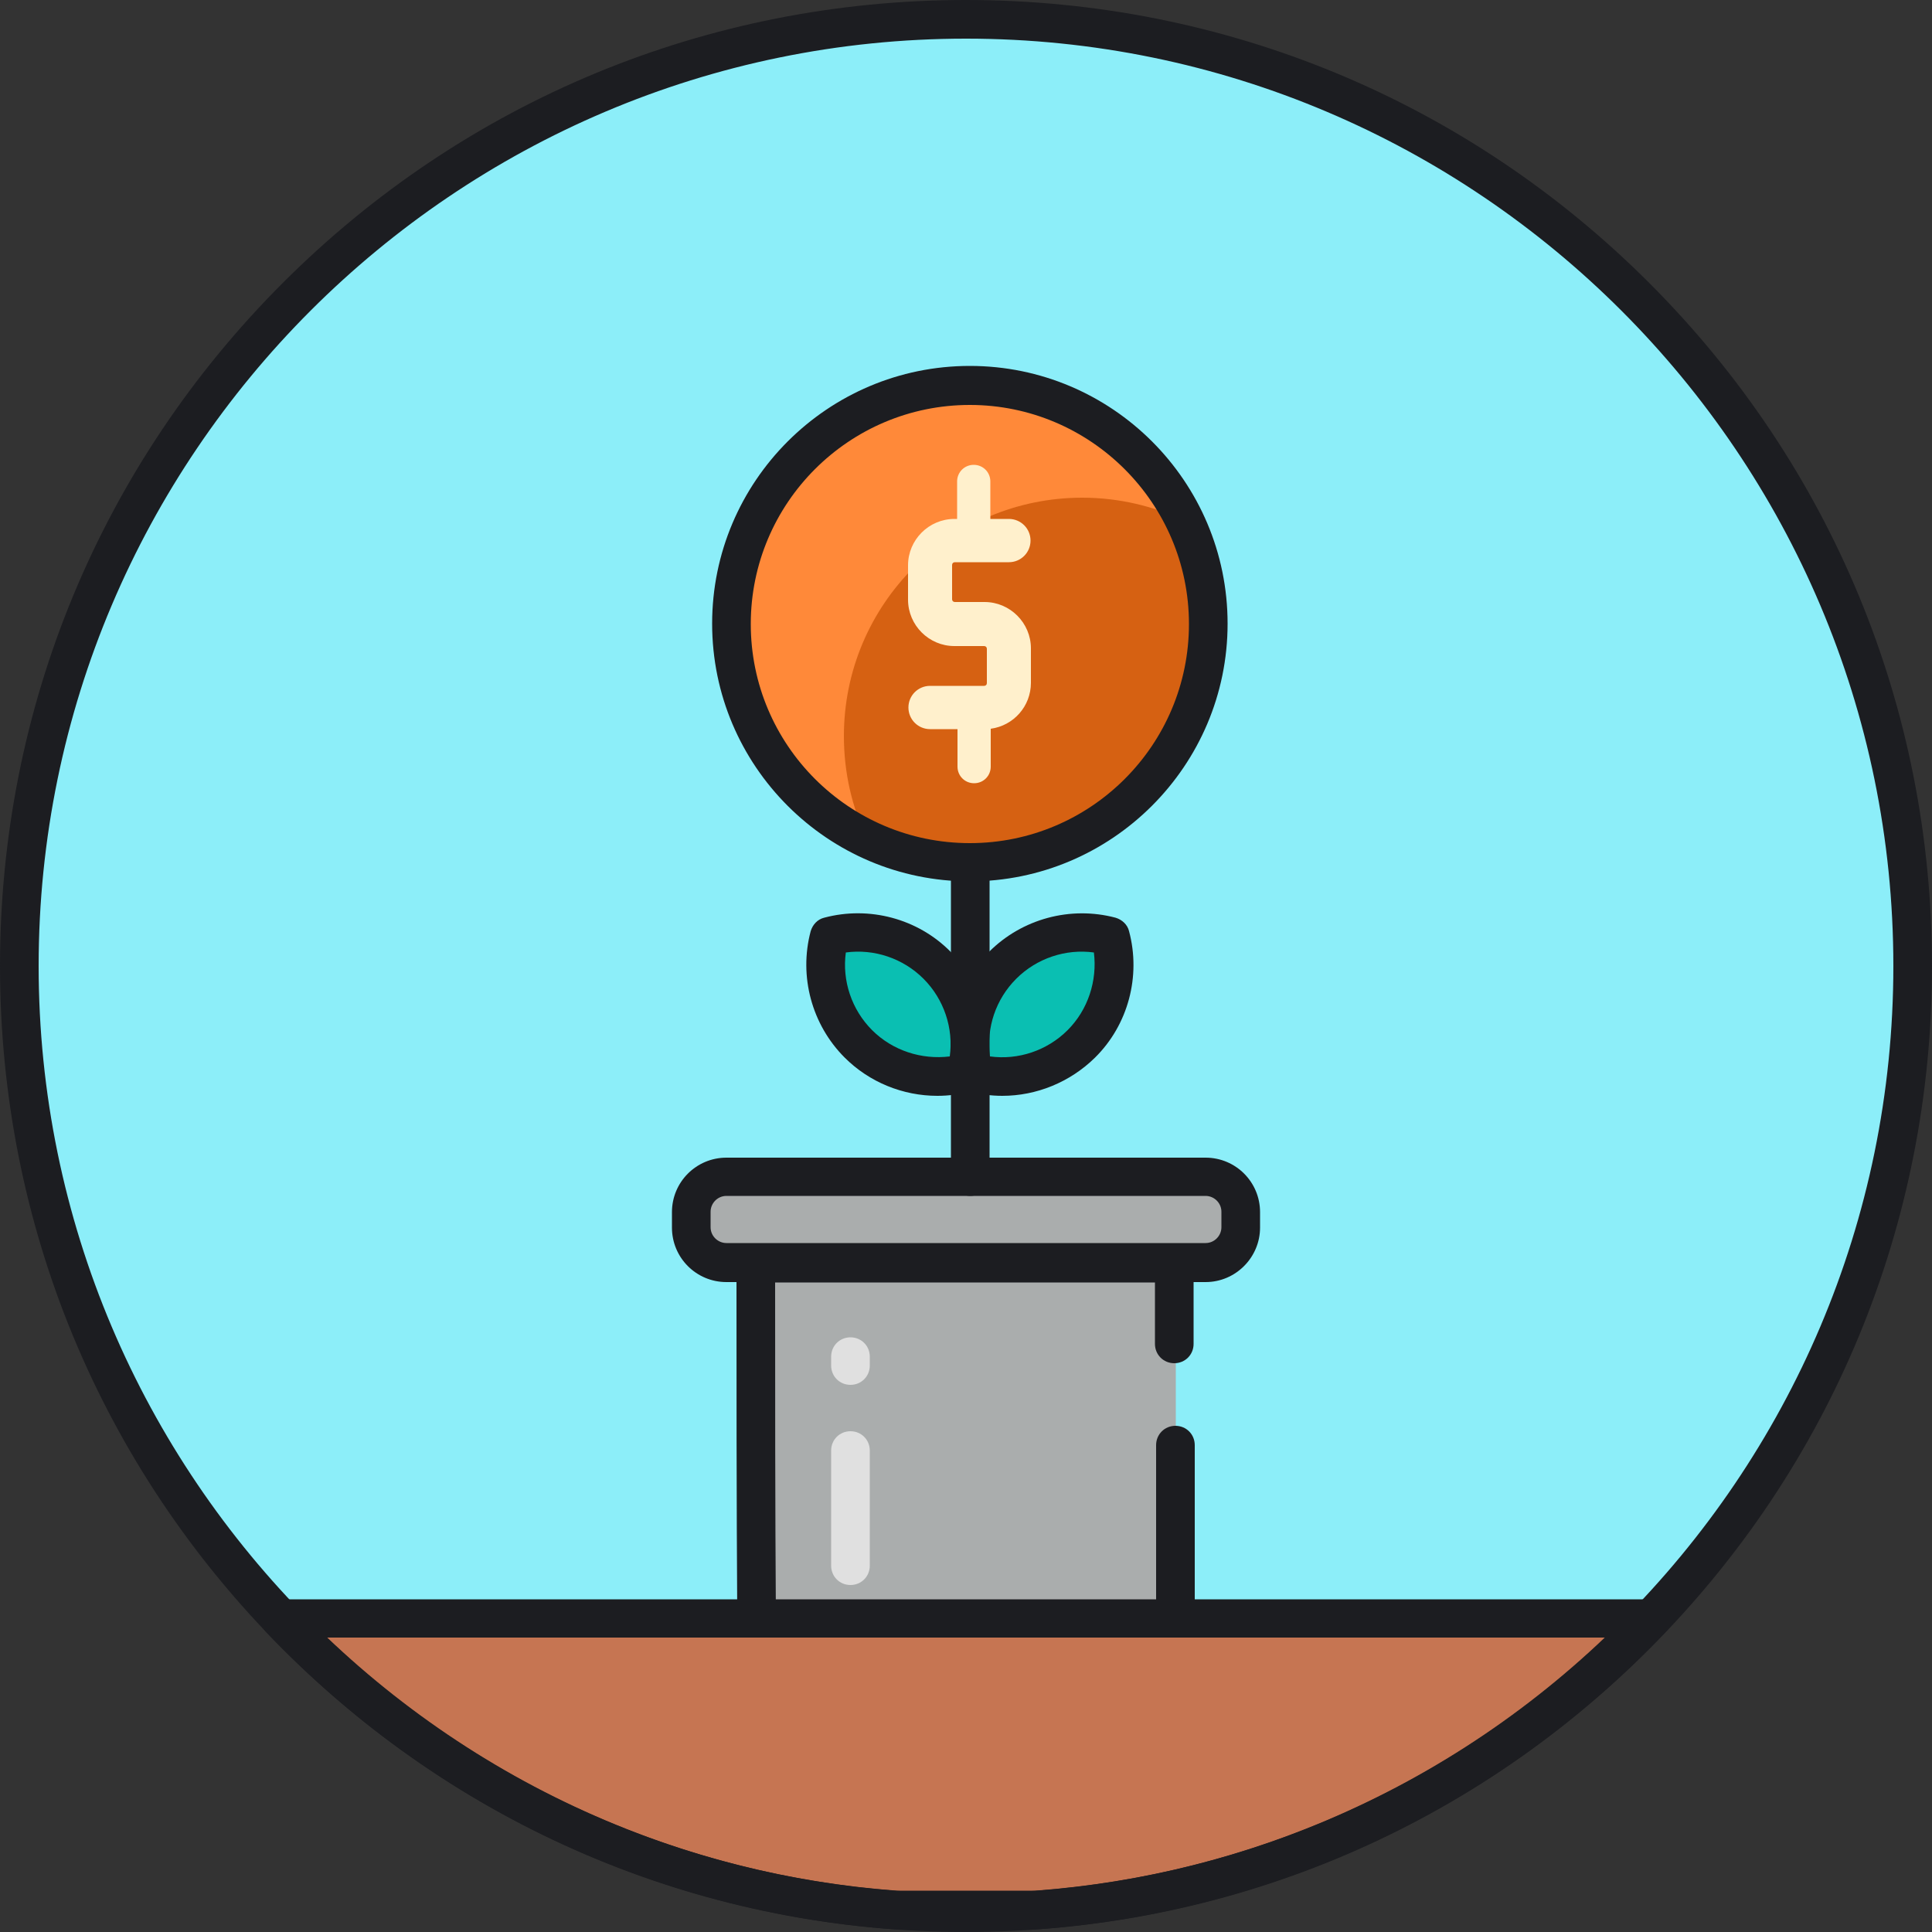 <svg xmlns="http://www.w3.org/2000/svg" viewBox="0 0 1024 1024" version="1.1"><rect x="0" y="0" width="1024" height="1024" fill="#333333" stroke="none"/><path d="M512 512m-501.76 0a501.76 501.76 0 1 0 1003.52 0 501.76 501.76 0 1 0-1003.52 0Z" fill="#8CEEF9" p-id="12159"></path><path d="M148.48 857.702c83.354 87.654 198.246 145.203 326.451 154.624h74.547c128.205-9.421 242.893-66.97 326.451-154.624H148.48z" fill="#C67552" p-id="12160"></path><path d="M512 1024c-136.806 0-265.421-53.248-362.086-149.914C53.248 777.421 0 648.806 0 512S53.248 246.579 149.914 149.914C246.579 53.248 375.194 0 512 0s265.421 53.248 362.086 149.914C970.752 246.579 1024 375.194 1024 512s-53.248 265.421-149.914 362.086C777.421 970.752 648.806 1024 512 1024z m0-1003.52C241.05 20.48 20.48 241.05 20.48 512s220.57 491.52 491.52 491.52 491.52-220.57 491.52-491.52S782.95 20.48 512 20.48z" fill="#1C1D21" p-id="12161"></path><path d="M514.048 330.547m-126.362 0a126.362 126.362 0 1 0 252.723 0 126.362 126.362 0 1 0-252.723 0Z" fill="#D66112" p-id="12162"></path><path d="M447.283 390.144c0-69.837 56.525-126.362 126.362-126.362 19.456 0 37.888 4.506 54.477 12.288-20.275-42.394-63.693-71.885-114.074-71.885-69.837 0-126.362 56.525-126.362 126.362 0 50.176 29.286 93.594 71.885 114.074-7.987-16.589-12.288-35.021-12.288-54.477z" fill="#FF8939" p-id="12163"></path><path d="M514.048 467.149c-75.366 0-136.602-61.235-136.602-136.602s61.235-136.602 136.602-136.602 136.602 61.235 136.602 136.602-61.44 136.602-136.602 136.602z m0-252.518c-64.102 0-116.122 52.019-116.122 116.122s52.019 116.122 116.122 116.122 116.122-52.019 116.122-116.122-52.224-116.122-116.122-116.122z" fill="#1C1D21" p-id="12164"></path><path d="M521.83 319.078h-15.77c-0.819 0-1.434-0.614-1.434-1.434v-18.227c0-0.819 0.614-1.434 1.434-1.434h28.672c6.349 0 11.469-5.12 11.469-11.469 0-6.349-5.12-11.469-11.469-11.469h-9.83v-19.866c0-4.915-3.891-8.806-8.806-8.806s-8.806 3.891-8.806 8.806v19.866h-1.434c-13.517 0-24.576 11.059-24.576 24.576v18.227c0 13.517 11.059 24.576 24.576 24.576h15.77c0.819 0 1.434 0.614 1.434 1.434v18.227c0 0.819-0.614 1.434-1.434 1.434h-28.672c-6.349 0-11.469 5.12-11.469 11.469 0 6.349 5.12 11.469 11.469 11.469h14.541v19.866c0 4.915 3.891 8.806 8.806 8.806s8.806-3.891 8.806-8.806v-20.07c12.083-1.638 21.299-11.878 21.299-24.371v-18.227c0-13.517-11.059-24.576-24.576-24.576z" fill="#FFF0CC" p-id="12165"></path><path d="M400.998 669.286h222.208v193.536H400.998z" fill="#AAADAD" p-id="12166"></path><path d="M450.765 734.003c-5.734 0-10.24-4.506-10.24-10.24v-4.71c0-5.734 4.506-10.24 10.24-10.24s10.24 4.506 10.24 10.24v4.71c0 5.734-4.506 10.24-10.24 10.24zM450.765 840.09c-5.734 0-10.24-4.506-10.24-10.24v-61.03c0-5.734 4.506-10.24 10.24-10.24s10.24 4.506 10.24 10.24v61.03c0 5.734-4.506 10.24-10.24 10.24z" fill="#E0E0E0" p-id="12167"></path><path d="M623.002 866.918c-5.734 0-10.24-4.506-10.24-10.24V765.952c0-5.734 4.506-10.24 10.24-10.24s10.24 4.506 10.24 10.24v90.726c0 5.734-4.506 10.24-10.24 10.24zM400.998 867.328c-5.53 0-10.24-4.506-10.24-10.24-0.41-63.078-0.41-126.362-0.41-187.597 0-5.734 4.506-10.24 10.24-10.24h221.798c5.734 0 10.24 4.506 10.24 10.24s-4.506 10.24-10.24 10.24H410.829c0 58.163 0 117.965 0.41 177.357 0 5.53-4.506 10.24-10.24 10.24z" fill="#1C1D21" p-id="12168"></path><path d="M638.976 669.286H385.024c-10.445 0-18.637-8.397-18.637-18.637v-8.192c0-10.445 8.397-18.637 18.637-18.637h253.952c10.445 0 18.637 8.397 18.637 18.637v8.192c0 10.24-8.397 18.637-18.637 18.637z" fill="#AAADAD" p-id="12169"></path><path d="M638.976 679.526H385.024c-15.974 0-28.877-12.902-28.877-28.877v-8.192c0-15.974 12.902-28.877 28.877-28.877h253.952c15.974 0 28.877 12.902 28.877 28.877v8.192c0 15.77-12.902 28.877-28.877 28.877z m-253.952-45.67c-4.71 0-8.397 3.891-8.397 8.397v8.192c0 4.71 3.891 8.397 8.397 8.397h253.952c4.71 0 8.397-3.891 8.397-8.397v-8.192c0-4.71-3.891-8.397-8.397-8.397H385.024z" fill="#1C1D21" p-id="12170"></path><path d="M439.706 496.23c-5.325 19.661-0.205 41.574 15.36 57.139 15.36 15.36 37.274 20.48 57.139 15.36 5.325-19.661 0.205-41.574-15.36-57.139-15.565-15.565-37.478-20.685-57.139-15.36z" fill="#0ABFB2" p-id="12171"></path><path d="M496.845 580.813c-18.227 0-36.045-7.168-49.152-20.275-17.408-17.408-24.371-43.008-18.022-66.97 1.024-3.482 3.686-6.349 7.168-7.168 23.757-6.349 49.562 0.41 66.97 18.022 17.408 17.408 24.371 43.008 18.022 66.97-1.024 3.482-3.686 6.349-7.168 7.168-5.939 1.434-11.878 2.253-17.818 2.253z m-48.538-75.981c-2.048 14.95 3.072 30.31 13.926 41.165 10.854 10.854 26.214 15.77 41.165 13.926 2.048-14.95-3.072-30.31-13.926-41.165-10.854-10.854-26.214-15.974-41.165-13.926z" fill="#1C1D21" p-id="12172"></path><path d="M588.39 496.23c5.325 19.661 0.205 41.574-15.36 57.139-15.36 15.36-37.274 20.48-57.139 15.36-5.325-19.661-0.205-41.574 15.36-57.139 15.565-15.565 37.274-20.685 57.139-15.36z" fill="#0ABFB2" p-id="12173"></path><path d="M531.251 580.813c-5.939 0-11.878-0.819-17.818-2.253-3.482-1.024-6.349-3.686-7.168-7.168-6.349-23.757 0.41-49.562 18.022-66.97 17.408-17.408 43.008-24.371 66.97-18.022 3.482 1.024 6.349 3.686 7.168 7.168 6.349 23.757-0.41 49.562-18.022 66.97-13.312 13.107-31.13 20.275-49.152 20.275z m-6.554-20.89c14.95 2.048 30.31-3.072 41.165-13.926 10.854-10.854 15.77-26.214 13.926-41.165-14.95-2.048-30.31 3.072-41.165 13.926-10.854 10.854-15.974 26.01-13.926 41.165z" fill="#1C1D21" p-id="12174"></path><path d="M514.253 633.856c-5.734 0-10.24-4.506-10.24-10.24v-161.382c0-5.734 4.506-10.24 10.24-10.24s10.24 4.506 10.24 10.24v161.382c0 5.734-4.506 10.24-10.24 10.24z" fill="#1C1D21" p-id="12175"></path><path d="M622.387 722.534c-5.734 0-10.24-4.506-10.24-10.24v-42.803c0-5.734 4.506-10.24 10.24-10.24s10.24 4.506 10.24 10.24v42.803c0 5.734-4.506 10.24-10.24 10.24z" fill="#1C1D21" p-id="12176"></path><path d="M549.274 1022.566h-75.366c-126.771-9.216-245.146-65.331-333.005-157.696-2.867-2.867-3.686-7.373-2.048-11.059 1.638-3.686 5.325-6.144 9.421-6.144h727.245c4.096 0 7.782 2.458 9.421 6.144 1.638 3.686 0.819 8.192-2.048 11.059-87.859 92.365-206.234 148.48-333.005 157.696h-0.614z m-74.138-20.48h73.728c113.459-8.397 219.75-55.706 302.08-134.144h-677.888c82.33 78.438 188.621 125.747 302.08 134.144z" fill="#1C1D21" p-id="12177"></path></svg>